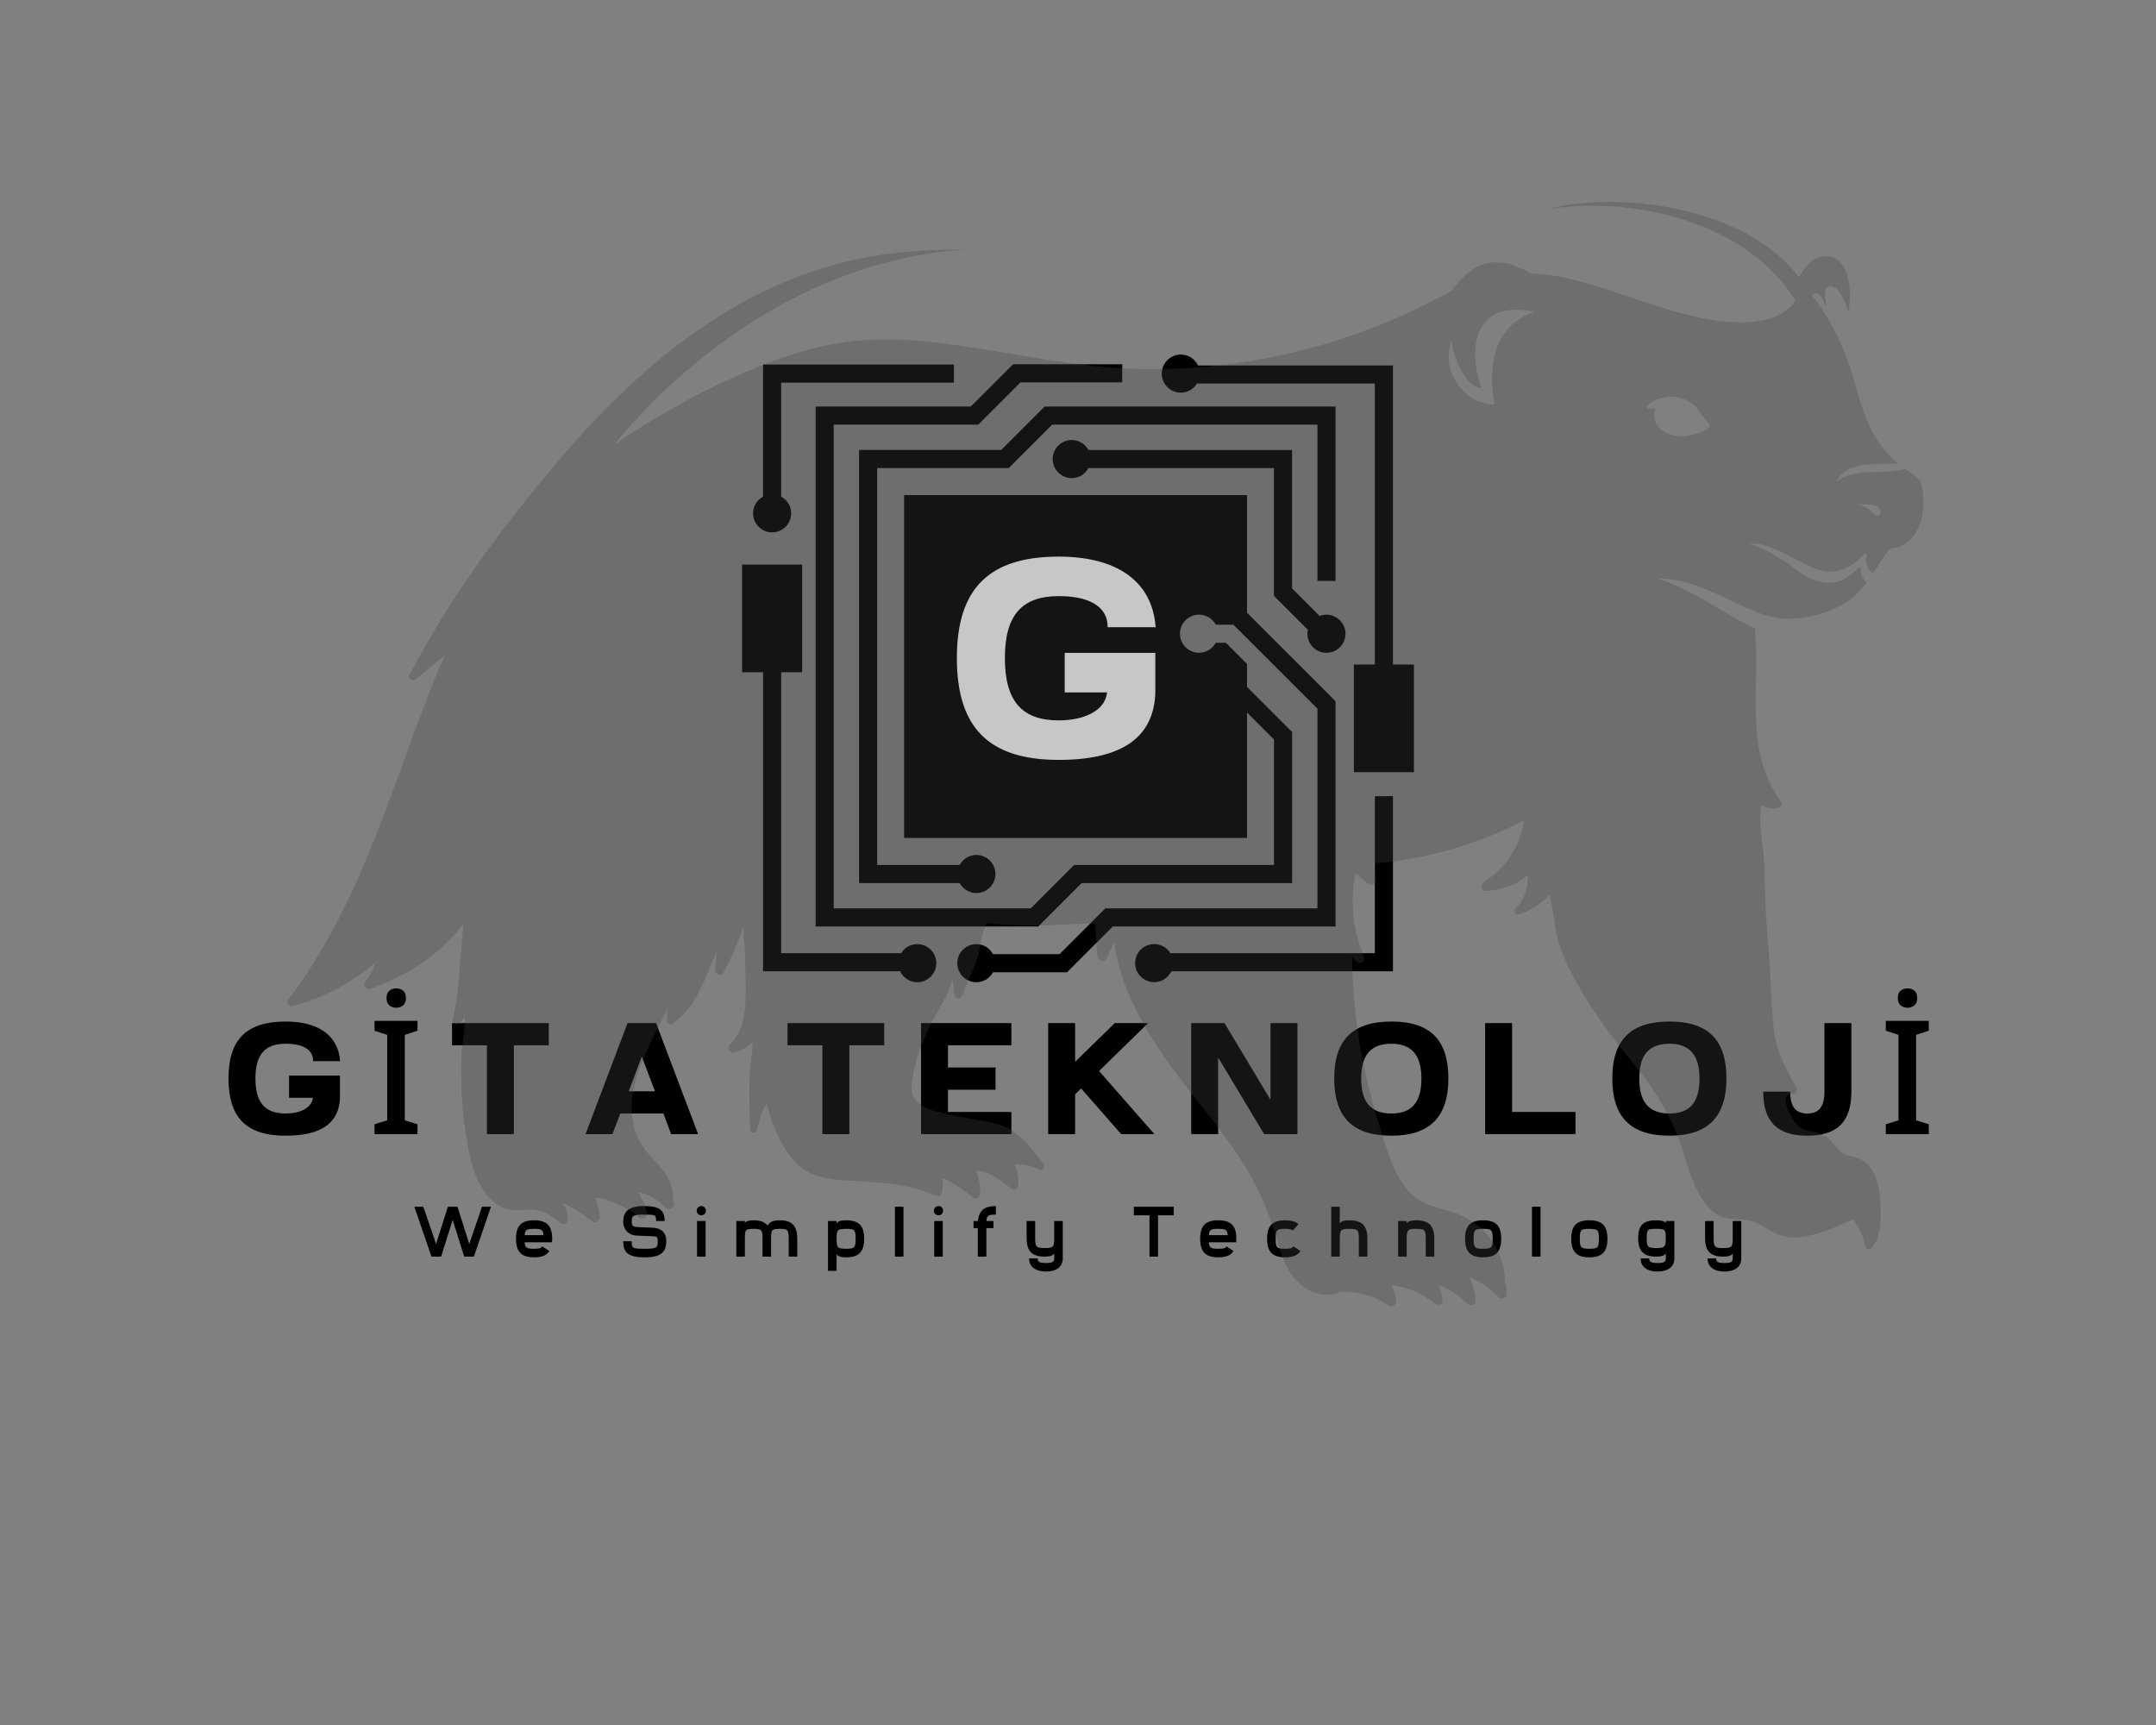 <?xml version="1.0" encoding="UTF-8" standalone="no" ?>
<!DOCTYPE svg PUBLIC "-//W3C//DTD SVG 1.1//EN" "http://www.w3.org/Graphics/SVG/1.1/DTD/svg11.dtd">
<svg xmlns="http://www.w3.org/2000/svg" xmlns:xlink="http://www.w3.org/1999/xlink" version="1.1" width="1280" height="1024" viewBox="0 0 1280 1024" xml:space="preserve">
<rect x="0" y="0" width="1280" height="1024" fill="#808080" stroke="none"/>
<desc>Created with Fabric.js 5.3.0</desc>
<defs>
</defs>
<g transform="matrix(1 0 0 1 640 512)" id="background-logo"  >
<rect style="stroke: none; stroke-width: 0; stroke-dasharray: none; stroke-linecap: butt; stroke-dashoffset: 0; stroke-linejoin: miter; stroke-miterlimit: 4; fill: rgb(255,255,255); fill-opacity: 0; fill-rule: nonzero; opacity: 1;"  paint-order="stroke"  x="-640" y="-512" rx="0" ry="0" width="1280" height="1024" />
</g>
<g transform="matrix(2.554 0 0 2.554 640 396.765)" id="logo-logo"  >
<g style=""  paint-order="stroke"   >
		<g transform="matrix(1.196 0 0 1.196 -52.191 -51.113)"  >
<path style="stroke: none; stroke-width: 1; stroke-dasharray: none; stroke-linecap: butt; stroke-dashoffset: 0; stroke-linejoin: miter; stroke-miterlimit: 4; fill: rgb(0,0,0); fill-rule: nonzero; opacity: 1;"  paint-order="stroke"  transform=" translate(-100.288, -101.25)" d="M 82.714 84.946 L 82.714 110.612 C 81.562 111.24 80.771 112.447 80.771 113.851 C 80.771 115.896 82.429 117.554 84.473 117.554 C 86.518 117.554 88.176 115.896 88.176 113.851 C 88.176 112.447 87.385 111.24 86.232 110.612 L 86.232 88.464 L 119.805 88.464 L 119.805 84.946 L 82.714 84.946 z" stroke-linecap="round" />
</g>
		<g transform="matrix(1.196 0 0 1.196 -55.508 24.41)"  >
<path style="stroke: none; stroke-width: 1; stroke-dasharray: none; stroke-linecap: butt; stroke-dashoffset: 0; stroke-linejoin: miter; stroke-miterlimit: 4; fill: rgb(0,0,0); fill-rule: nonzero; opacity: 1;"  paint-order="stroke"  transform=" translate(-97.514, -164.416)" d="M 112.687 197.592 C 111.354 197.592 110.196 198.303 109.544 199.359 L 86.232 199.359 L 86.232 144.759 L 90.308 144.759 L 90.308 123.834 L 78.638 123.834 L 78.638 144.759 L 82.714 144.759 L 82.714 202.877 L 109.352 202.877 C 109.946 204.127 111.211 204.997 112.687 204.997 C 114.732 204.997 116.389 203.34 116.389 201.295 C 116.389 199.25 114.732 197.592 112.687 197.592 z" stroke-linecap="round" />
</g>
		<g transform="matrix(1.196 0 0 1.196 48.778 -24.41)"  >
<path style="stroke: none; stroke-width: 1; stroke-dasharray: none; stroke-linecap: butt; stroke-dashoffset: 0; stroke-linejoin: miter; stroke-miterlimit: 4; fill: rgb(0,0,0); fill-rule: nonzero; opacity: 1;"  paint-order="stroke"  transform=" translate(-184.736, -123.584)" d="M 205.164 143.241 L 205.164 85.123 L 167.27 85.123 C 166.675 83.873 165.411 83.003 163.935 83.003 C 161.89 83.003 160.232 84.66 160.232 86.705 C 160.232 88.75 161.89 90.408 163.935 90.408 C 165.267 90.408 166.426 89.697 167.078 88.641 L 201.646 88.641 L 201.646 143.241 L 197.57 143.241 L 197.57 164.166 L 209.24 164.166 L 209.24 143.241 L 205.164 143.241 z" stroke-linecap="round" />
</g>
		<g transform="matrix(1.196 0 0 1.196 28.149 -28.35)"  >
<path style="stroke: none; stroke-width: 1; stroke-dasharray: none; stroke-linecap: butt; stroke-dashoffset: 0; stroke-linejoin: miter; stroke-miterlimit: 4; fill: rgb(0,0,0); fill-rule: nonzero; opacity: 1;"  paint-order="stroke"  transform=" translate(-167.483, -120.289)" d="M 182.031 129.902 L 188.615 136.486 C 188.561 136.737 188.53 136.996 188.53 137.263 C 188.53 139.307 190.188 140.965 192.233 140.965 C 194.277 140.965 195.935 139.307 195.935 137.263 C 195.935 135.218 194.277 133.56 192.233 133.56 C 191.767 133.56 191.327 133.656 190.916 133.812 L 185.549 128.445 L 185.549 101.557 L 145.971 101.557 C 145.344 100.404 144.137 99.613 142.732 99.613 C 140.688 99.613 139.03 101.271 139.03 103.316 C 139.03 105.36 140.688 107.018 142.732 107.018 C 144.137 107.018 145.344 106.227 145.971 105.075 L 182.031 105.075 L 182.031 129.902 z" stroke-linecap="round" />
</g>
		<g transform="matrix(1.196 0 0 1.196 43.247 51.321)"  >
<path style="stroke: none; stroke-width: 1; stroke-dasharray: none; stroke-linecap: butt; stroke-dashoffset: 0; stroke-linejoin: miter; stroke-miterlimit: 4; fill: rgb(0,0,0); fill-rule: nonzero; opacity: 1;"  paint-order="stroke"  transform=" translate(-180.11, -186.924)" d="M 201.646 199.359 L 161.901 199.359 C 161.249 198.303 160.09 197.592 158.758 197.592 C 156.713 197.592 155.056 199.25 155.056 201.295 C 155.056 203.34 156.713 204.997 158.758 204.997 C 160.234 204.997 161.498 204.127 162.093 202.877 L 205.164 202.877 L 205.164 168.85 L 201.646 168.85 L 201.646 199.359 z" stroke-linecap="round" />
</g>
		<g transform="matrix(1.196 0 0 1.196 4.484 -4.32)"  >
<path style="stroke: none; stroke-width: 1; stroke-dasharray: none; stroke-linecap: butt; stroke-dashoffset: 0; stroke-linejoin: miter; stroke-miterlimit: 4; fill: rgb(0,0,0); fill-rule: nonzero; opacity: 1;"  paint-order="stroke"  transform=" translate(-147.689, -140.387)" d="M 190.473 127.001 L 193.991 127.001 L 193.991 93.111 L 137.463 93.111 L 129.02 101.553 L 101.388 101.553 L 101.388 185.721 L 120.947 185.721 C 121.575 186.872 122.781 187.662 124.185 187.662 C 126.23 187.662 127.888 186.005 127.888 183.96 C 127.888 181.915 126.23 180.258 124.185 180.258 C 122.78 180.258 121.573 181.049 120.945 182.203 L 104.906 182.203 L 104.906 105.071 L 130.477 105.071 L 138.92 96.629 L 190.473 96.628 L 190.473 127.001 z" stroke-linecap="round" />
</g>
		<g transform="matrix(1.196 0 0 1.196 -0.566 1.134)"  >
<path style="stroke: none; stroke-width: 1; stroke-dasharray: none; stroke-linecap: butt; stroke-dashoffset: 0; stroke-linejoin: miter; stroke-miterlimit: 4; fill: rgb(0,0,0); fill-rule: nonzero; opacity: 1;"  paint-order="stroke"  transform=" translate(-143.466, -144.949)" d="M 176.787 133.172 L 176.787 110.318 L 110.146 110.318 L 110.146 176.959 L 176.787 176.959 L 176.787 152.577 L 182.033 157.823 L 182.033 182.204 L 143.192 182.204 L 134.749 190.647 L 96.458 190.647 L 96.458 96.63 L 124.565 96.63 L 132.777 88.418 L 152.535 88.418 L 152.535 84.9 L 131.32 84.9 L 123.108 93.112 L 92.941 93.112 L 92.941 194.165 L 136.207 194.165 L 144.649 185.722 L 185.551 185.722 L 185.551 156.366 L 176.787 147.602 L 176.787 143.132 L 172.678 139.023 L 170.715 139.023 C 170.089 140.177 168.865 140.965 167.458 140.965 C 165.418 140.965 163.757 139.305 163.757 137.264 C 163.757 135.217 165.418 133.564 167.458 133.564 C 168.865 133.564 170.096 134.351 170.722 135.505 L 174.135 135.505 L 176.787 138.158 L 176.787 138.147 L 190.474 151.834 L 190.474 190.644 L 149.247 190.644 L 140.355 199.536 L 127.424 199.536 C 126.797 198.384 125.59 197.592 124.185 197.592 C 122.14 197.592 120.483 199.25 120.483 201.295 C 120.483 203.34 122.14 204.997 124.185 204.997 C 125.59 204.997 126.797 204.206 127.424 203.054 L 141.813 203.054 L 150.704 194.162 L 193.992 194.162 L 193.992 150.377 L 176.787 133.172 z" stroke-linecap="round" />
</g>
		<g transform="matrix(1.196 0 0 1.196 -0.565 -0.432)"  >
<polygon style="stroke: none; stroke-width: 1; stroke-dasharray: none; stroke-linecap: butt; stroke-dashoffset: 0; stroke-linejoin: miter; stroke-miterlimit: 4; fill: rgb(0,0,0); fill-rule: nonzero; opacity: 1;"  paint-order="stroke"  points="27.52,-27.52 27.52,-24.98 -24.452,-24.98 -24.452,27.52 -27.52,27.52 -27.52,-27.52 " />
</g>
</g>
</g>
<g transform="matrix(1.921 0 0 1.921 640.375 630.454)" id="text-logo"  >
<g style=""  paint-order="stroke"   >
		<g transform="matrix(1 0 0 1 0 0)" id="text-logo-path-0"  >
<path style="stroke: none; stroke-width: 0; stroke-dasharray: none; stroke-linecap: butt; stroke-dashoffset: 0; stroke-linejoin: miter; stroke-miterlimit: 4; fill: rgb(0,0,0); fill-rule: nonzero; opacity: 1;"  paint-order="stroke"  transform=" translate(-265.19, 22.27)" d="M 20.14 0.49 C 31.07 0.49 36.65 -3.38 36.9 -11.22 L 36.9 -18.08 L 21.17 -18.08 L 21.17 -11.22 L 28.52 -11.22 C 28.18 -7.99 24.45 -6.37 20.14 -6.37 C 13.82 -6.37 10.78 -9.6 10.78 -17.2 C 10.78 -24.5 13.62 -27.93 20.14 -27.93 C 24.89 -27.93 28.62 -26.46 28.62 -22.54 L 36.95 -22.54 C 36.36 -30.72 29.94 -34.79 20.14 -34.79 C 8.18 -34.79 2.45 -29.4 2.45 -17.2 C 2.45 -5.24 7.84 0.49 20.14 0.49 Z M 60.86 -3.04 L 60.86 0 L 47.58 0 L 47.58 -3.04 L 51.5 -4.26 L 51.5 -30.67 L 47.58 -31.95 L 47.58 -34.99 L 60.86 -34.99 L 60.86 -31.95 L 56.94 -30.67 L 56.94 -4.26 L 60.86 -3.04 Z M 54.29 -45.03 L 54.29 -45.03 C 55.13 -45.03 55.81 -44.79 56.4 -44.34 C 56.99 -43.9 57.28 -43.12 57.28 -42.04 L 57.28 -42.04 C 57.28 -41.01 56.99 -40.23 56.4 -39.79 C 55.81 -39.3 55.13 -39.05 54.29 -39.05 L 54.29 -39.05 C 53.46 -39.05 52.77 -39.3 52.19 -39.79 C 51.6 -40.23 51.3 -41.01 51.3 -42.04 L 51.3 -42.04 C 51.3 -43.12 51.6 -43.9 52.19 -44.34 C 52.77 -44.79 53.46 -45.03 54.29 -45.03 Z M 82.32 0 L 90.65 0 L 90.65 -27.44 L 101.43 -27.44 L 101.43 -34.3 L 71.54 -34.3 L 71.54 -27.44 L 82.32 -27.44 Z M 139.26 0 L 147.59 0 L 134.6 -34.3 L 125.78 -34.3 L 112.8 0 L 121.13 0 L 123.53 -6.37 L 136.86 -6.37 Z M 126.13 -13.23 L 130.19 -23.96 L 134.26 -13.23 Z M 186 0 L 194.33 0 L 194.33 -27.44 L 205.11 -27.44 L 205.11 -34.3 L 175.22 -34.3 L 175.22 -27.44 L 186 -27.44 Z M 216.48 0 L 244.41 0 L 244.41 -6.86 L 224.81 -6.86 L 224.81 -13.72 L 239.51 -13.72 L 239.51 -20.58 L 224.81 -20.58 L 224.81 -27.44 L 244.41 -27.44 L 244.41 -34.3 L 216.48 -34.3 Z M 255.78 0 L 264.11 0 L 264.11 -12.3 L 265.97 -14.11 L 278.32 0 L 288.61 0 L 271.51 -19.5 L 286.65 -34.3 L 276.36 -34.3 L 264.11 -22.34 L 264.11 -34.3 L 255.78 -34.3 Z M 322.52 0 L 332.81 0 L 332.81 -34.3 L 324.48 -34.3 L 324.48 -10.63 L 310.27 -34.3 L 299.98 -34.3 L 299.98 0 L 308.31 0 L 308.31 -23.67 Z M 361.87 0.49 C 373.58 0.49 379.46 -5.19 379.46 -17.2 C 379.46 -28.96 373.97 -34.79 361.87 -34.79 C 350.06 -34.79 344.18 -29.3 344.18 -17.2 C 344.18 -5.39 349.71 0.49 361.87 0.49 Z M 352.51 -17.2 C 352.51 -24.4 355.45 -27.93 361.87 -27.93 C 367.99 -27.93 371.13 -24.5 371.13 -17.2 C 371.13 -9.95 368.28 -6.37 361.87 -6.37 C 355.59 -6.37 352.51 -9.75 352.51 -17.2 Z M 390.82 0 L 418.75 0 L 418.75 -6.86 L 399.15 -6.86 L 399.15 -34.3 L 390.82 -34.3 Z M 447.81 0.49 C 459.52 0.49 465.4 -5.19 465.4 -17.2 C 465.4 -28.96 459.91 -34.79 447.81 -34.79 C 436 -34.79 430.12 -29.3 430.12 -17.2 C 430.12 -5.39 435.66 0.49 447.81 0.49 Z M 438.45 -17.2 C 438.45 -24.4 441.39 -27.93 447.81 -27.93 C 453.94 -27.93 457.07 -24.5 457.07 -17.2 C 457.07 -9.95 454.23 -6.37 447.81 -6.37 C 441.54 -6.37 438.45 -9.75 438.45 -17.2 Z M 490.39 0.49 C 499.56 0.49 504.01 -3.72 504.01 -13.13 L 504.01 -34.3 L 495.68 -34.3 L 495.68 -13.13 C 495.68 -8.58 494.07 -6.37 490.39 -6.37 C 486.82 -6.37 485.1 -8.43 485.1 -13.13 L 476.77 -13.13 C 476.77 -3.97 480.98 0.49 490.39 0.49 Z M 527.93 -3.04 L 527.93 0 L 514.65 0 L 514.65 -3.04 L 518.57 -4.26 L 518.57 -30.67 L 514.65 -31.95 L 514.65 -34.99 L 527.93 -34.99 L 527.93 -31.95 L 524.01 -30.67 L 524.01 -4.26 L 527.93 -3.04 Z M 521.36 -45.03 L 521.36 -45.03 C 522.19 -45.03 522.88 -44.79 523.47 -44.34 C 524.06 -43.9 524.35 -43.12 524.35 -42.04 L 524.35 -42.04 C 524.35 -41.01 524.06 -40.23 523.47 -39.79 C 522.88 -39.3 522.19 -39.05 521.36 -39.05 L 521.36 -39.05 C 520.53 -39.05 519.84 -39.3 519.25 -39.79 C 518.66 -40.23 518.37 -41.01 518.37 -42.04 L 518.37 -42.04 C 518.37 -43.12 518.66 -43.9 519.25 -44.34 C 519.84 -44.79 520.53 -45.03 521.36 -45.03 Z" stroke-linecap="round" />
</g>
</g>
</g>
<g transform="matrix(1.921 0 0 1.921 639.894 735.385)" id="tagline-62a9f793-84fd-4093-a15c-9d71108860ea-logo"  >
<g style=""  paint-order="stroke"   >
		<g transform="matrix(1 0 0 1 -5.684342e-14 0)" id="tagline-62a9f793-84fd-4093-a15c-9d71108860ea-logo-path-0"  >
<path style="stroke: none; stroke-width: 0; stroke-dasharray: none; stroke-linecap: butt; stroke-dashoffset: 0; stroke-linejoin: miter; stroke-miterlimit: 4; fill: rgb(0,0,0); fill-rule: nonzero; opacity: 1;"  paint-order="stroke"  transform=" translate(-205.77, 5.5)" d="M 6.01 0 L 9 0 L 12.56 -11.33 L 16.13 0 L 19.12 0 L 24.4 -15.4 L 21.63 -15.4 L 17.69 -3.89 L 14.06 -15.4 L 11.07 -15.4 L 7.44 -3.89 L 3.5 -15.4 L 0.73 -15.4 Z M 32.14 -5.5 C 32.14 -1.47 33.81 0.22 37.73 0.22 C 39.89 0.22 41.49 -0.24 42.46 -1.72 L 40.26 -3.17 C 39.86 -2.57 39.38 -2.42 37.73 -2.42 C 35.51 -2.42 34.94 -2.68 34.8 -4.42 L 43.27 -4.42 C 43.3 -4.77 43.32 -5.1 43.32 -5.5 C 43.32 -9.61 41.6 -11.22 37.73 -11.22 C 33.86 -11.22 32.14 -9.61 32.14 -5.5 Z M 34.8 -6.62 C 34.94 -8.36 35.51 -8.58 37.73 -8.58 C 39.95 -8.58 40.52 -8.36 40.66 -6.62 Z M 75.44 -11 L 78.08 -11 C 78.08 -14.3 76.43 -15.62 71.94 -15.62 C 66.59 -15.62 65.27 -13.75 65.27 -10.65 C 65.27 -8.67 66.66 -6.62 69.45 -6.49 L 74.27 -6.29 C 75.81 -6.23 75.94 -6.12 75.94 -4.75 C 75.94 -2.73 75.64 -2.42 71.92 -2.42 C 68.05 -2.42 67.91 -2.55 67.91 -4.75 L 65.27 -4.75 C 65.27 -1.32 66.68 0.22 71.92 0.22 C 77 0.22 78.58 -1.45 78.58 -4.75 C 78.58 -7.48 77.04 -8.82 74.4 -8.93 L 69.59 -9.13 C 68.22 -9.2 67.91 -9.68 67.91 -10.65 C 67.91 -12.69 68.13 -12.98 71.94 -12.98 C 75.28 -12.98 75.44 -12.85 75.44 -11 Z M 89.41 -12.76 C 90.2 -12.76 90.84 -13.4 90.84 -14.19 C 90.84 -14.98 90.2 -15.62 89.41 -15.62 C 88.62 -15.62 87.98 -14.98 87.98 -14.19 C 87.98 -13.4 88.62 -12.76 89.41 -12.76 Z M 88.09 0 L 90.73 0 L 90.73 -11 L 88.09 -11 Z M 108.33 -5.5 L 108.33 0 L 110.97 0 L 110.97 -5.5 C 110.97 -8.27 111.08 -8.58 113.7 -8.58 C 116.09 -8.58 116.42 -8.27 116.42 -5.5 L 116.42 0 L 119.06 0 L 119.06 -5.5 C 119.06 -9.61 117.35 -11.22 113.7 -11.22 C 111.54 -11.22 110.46 -10.71 109.93 -9.57 C 109.05 -10.71 107.62 -11.22 105.6 -11.22 C 104.13 -11.22 103.31 -10.98 102.87 -10.47 L 102.87 -11 L 100.23 -11 L 100.23 0 L 102.87 0 L 102.87 -5.5 C 102.87 -8.27 102.98 -8.58 105.6 -8.58 C 108 -8.58 108.33 -8.27 108.33 -5.5 Z M 134.16 0.22 C 138.07 0.22 139.74 -1.47 139.74 -5.5 C 139.74 -9.61 138.03 -11.22 134.16 -11.22 C 132.51 -11.22 131.65 -10.93 131.21 -10.27 L 131.21 -11 L 128.57 -11 L 128.57 4.4 L 131.21 4.4 L 131.21 -0.73 C 131.65 -0.09 132.51 0.22 134.16 0.22 Z M 131.21 -5.5 C 131.21 -8.27 131.54 -8.58 134.16 -8.58 C 136.77 -8.58 137.1 -8.27 137.1 -5.5 C 137.1 -2.77 136.77 -2.42 134.16 -2.42 C 131.54 -2.42 131.21 -2.77 131.21 -5.5 Z M 151.89 0 L 151.89 -15.4 L 149.25 -15.4 L 149.25 0 Z M 162.71 -12.76 C 163.5 -12.76 164.14 -13.4 164.14 -14.19 C 164.14 -14.98 163.5 -15.62 162.71 -15.62 C 161.92 -15.62 161.28 -14.98 161.28 -14.19 C 161.28 -13.4 161.92 -12.76 162.71 -12.76 Z M 161.39 0 L 164.03 0 L 164.03 -11 L 161.39 -11 Z M 173.54 -8.8 L 174.86 -8.8 L 174.86 0 L 177.5 0 L 177.5 -8.8 L 179.7 -8.8 L 179.7 -11 L 177.52 -11 C 177.65 -12.76 178.22 -12.98 180.44 -12.98 L 180.44 -15.62 C 176.95 -15.62 175.21 -14.3 174.9 -11 L 173.54 -11 Z M 192.59 -5.72 L 192.59 -11 L 189.95 -11 L 189.95 -5.72 C 189.95 -1.61 191.66 0 195.54 0 C 197.19 0 198.04 -0.29 198.48 -0.95 L 198.48 0.55 C 198.48 1.72 197.76 1.98 195.91 1.98 C 194.08 1.98 193.36 1.72 193.36 0.55 L 190.72 0.55 C 190.72 3.3 192.92 4.62 195.91 4.62 C 198.92 4.62 201.12 3.32 201.12 0.55 L 201.12 -11 L 198.48 -11 L 198.48 -5.72 C 198.48 -2.95 198.15 -2.64 195.54 -2.64 C 192.92 -2.64 192.59 -2.95 192.59 -5.72 Z M 230.56 0 L 230.56 -12.76 L 235.4 -12.76 L 235.4 -15.4 L 223.08 -15.4 L 223.08 -12.76 L 227.92 -12.76 L 227.92 0 Z M 243.58 -5.5 C 243.58 -1.47 245.26 0.22 249.17 0.22 C 251.33 0.22 252.93 -0.24 253.9 -1.72 L 251.7 -3.17 C 251.31 -2.57 250.82 -2.42 249.17 -2.42 C 246.95 -2.42 246.38 -2.68 246.25 -4.42 L 254.72 -4.42 C 254.74 -4.77 254.76 -5.1 254.76 -5.5 C 254.76 -9.61 253.04 -11.22 249.17 -11.22 C 245.3 -11.22 243.58 -9.61 243.58 -5.5 Z M 246.25 -6.62 C 246.38 -8.36 246.95 -8.58 249.17 -8.58 C 251.39 -8.58 251.97 -8.36 252.1 -6.62 Z M 274.58 -1.72 L 272.38 -3.17 C 271.99 -2.57 271.5 -2.42 269.85 -2.42 C 267.23 -2.42 266.9 -2.77 266.9 -5.5 C 266.9 -8.27 267.23 -8.58 269.85 -8.58 C 271.22 -8.58 271.77 -8.45 272.21 -8.05 L 273.97 -10.03 C 272.98 -10.91 271.59 -11.22 269.85 -11.22 C 265.98 -11.22 264.26 -9.61 264.26 -5.5 C 264.26 -1.47 265.94 0.22 269.85 0.22 C 272.01 0.22 273.61 -0.24 274.58 -1.72 Z M 292.62 -5.5 L 292.62 0 L 295.26 0 L 295.26 -5.5 C 295.26 -9.61 293.55 -11.22 289.67 -11.22 C 288.02 -11.22 287.17 -10.93 286.73 -10.27 L 286.73 -15.4 L 284.09 -15.4 L 284.09 0 L 286.73 0 L 286.73 -5.5 C 286.73 -8.27 287.06 -8.58 289.67 -8.58 C 292.29 -8.58 292.62 -8.27 292.62 -5.5 Z M 313.3 -5.5 L 313.3 0 L 315.94 0 L 315.94 -5.5 C 315.94 -9.61 314.23 -11.22 310.35 -11.22 C 308.7 -11.22 307.85 -10.93 307.41 -10.27 L 307.41 -11 L 304.77 -11 L 304.77 0 L 307.41 0 L 307.41 -5.5 C 307.41 -8.27 307.74 -8.58 310.35 -8.58 C 312.97 -8.58 313.3 -8.27 313.3 -5.5 Z M 331.03 0.22 C 334.95 0.22 336.62 -1.47 336.62 -5.5 C 336.62 -9.61 334.91 -11.22 331.03 -11.22 C 327.16 -11.22 325.45 -9.61 325.45 -5.5 C 325.45 -1.47 327.12 0.22 331.03 0.22 Z M 328.09 -5.5 C 328.09 -8.27 328.42 -8.58 331.03 -8.58 C 333.65 -8.58 333.98 -8.27 333.98 -5.5 C 333.98 -2.77 333.65 -2.42 331.03 -2.42 C 328.42 -2.42 328.09 -2.77 328.09 -5.5 Z M 348.77 0 L 348.77 -15.4 L 346.13 -15.4 L 346.13 0 Z M 363.86 0.22 C 367.77 0.22 369.45 -1.47 369.45 -5.5 C 369.45 -9.61 367.73 -11.22 363.86 -11.22 C 359.99 -11.22 358.27 -9.61 358.27 -5.5 C 358.27 -1.47 359.94 0.22 363.86 0.22 Z M 360.91 -5.5 C 360.91 -8.27 361.24 -8.58 363.86 -8.58 C 366.48 -8.58 366.81 -8.27 366.81 -5.5 C 366.81 -2.77 366.48 -2.42 363.86 -2.42 C 361.24 -2.42 360.91 -2.77 360.91 -5.5 Z M 384.54 0 C 386.19 0 387.05 -0.31 387.49 -0.95 L 387.49 0.55 C 387.49 1.72 386.76 1.98 384.91 1.98 C 383.09 1.98 382.36 1.72 382.36 0.55 L 379.72 0.55 C 379.72 3.3 381.92 4.62 384.91 4.62 C 387.93 4.62 390.13 3.32 390.13 0.55 L 390.13 -11 L 387.49 -11 L 387.49 -10.36 C 387.05 -10.98 386.19 -11.22 384.54 -11.22 C 380.67 -11.22 378.95 -9.83 378.95 -5.72 C 378.95 -1.69 380.62 0 384.54 0 Z M 381.59 -5.72 C 381.59 -8.49 381.92 -8.58 384.54 -8.58 C 387.16 -8.58 387.49 -8.49 387.49 -5.72 C 387.49 -2.99 387.16 -2.64 384.54 -2.64 C 381.92 -2.64 381.59 -2.99 381.59 -5.72 Z M 402.27 -5.72 L 402.27 -11 L 399.63 -11 L 399.63 -5.72 C 399.63 -1.61 401.35 0 405.22 0 C 406.87 0 407.73 -0.29 408.17 -0.95 L 408.17 0.55 C 408.17 1.72 407.44 1.98 405.59 1.98 C 403.77 1.98 403.04 1.72 403.04 0.55 L 400.4 0.55 C 400.4 3.3 402.6 4.62 405.59 4.62 C 408.61 4.62 410.81 3.32 410.81 0.55 L 410.81 -11 L 408.17 -11 L 408.17 -5.72 C 408.17 -2.95 407.84 -2.64 405.22 -2.64 C 402.6 -2.64 402.27 -2.95 402.27 -5.72 Z" stroke-linecap="round" />
</g>
</g>
</g>
<g transform="matrix(1.921 0 0 1.921 627.086 390.754)" id="tagline-b9dabbc1-e1fd-4451-8d37-3e16a44c5515-logo"  >
<g style=""  paint-order="stroke"   >
		<g transform="matrix(1 0 0 1 0 0)" id="tagline-b9dabbc1-e1fd-4451-8d37-3e16a44c5515-logo-path-0"  >
<path style="stroke: none; stroke-width: 0; stroke-dasharray: none; stroke-linecap: butt; stroke-dashoffset: 0; stroke-linejoin: miter; stroke-miterlimit: 4; fill: rgb(255,255,255); fill-rule: nonzero; opacity: 1;"  paint-order="stroke"  transform=" translate(-35.075, 30.54)" d="M 35.86 0.87 C 55.32 0.87 65.27 -6.02 65.7 -19.98 L 65.7 -32.2 L 37.69 -32.2 L 37.69 -19.98 L 50.78 -19.98 C 50.17 -14.22 43.54 -11.34 35.86 -11.34 C 24.61 -11.34 19.2 -17.1 19.2 -30.63 C 19.2 -43.63 24.26 -49.74 35.86 -49.74 C 44.33 -49.74 50.96 -47.12 50.96 -40.14 L 65.79 -40.14 C 64.74 -54.71 53.31 -61.95 35.86 -61.95 C 14.57 -61.95 4.36 -52.35 4.36 -30.63 C 4.36 -9.34 13.96 0.87 35.86 0.87 Z" stroke-linecap="round" />
</g>
</g>
</g>
<g transform="matrix(3.885 0 0 3.885 656.187 447.656)" id="shape-e938ac1e-fbaa-4ebb-a937-c8318ce9594c"  >
<g style="opacity: 0.3;"  paint-order="stroke"   >
		<g transform="matrix(1 0 0 1 0 0)" id="path-01"  >
<path style="stroke: none; stroke-width: 1; stroke-dasharray: none; stroke-linecap: butt; stroke-dashoffset: 0; stroke-linejoin: miter; stroke-miterlimit: 4; fill: rgb(66,66,66); fill-rule: nonzero; opacity: 1;"  paint-order="stroke"  transform=" translate(-125, -84.372)" d="M 238.967 145.816 C 237.53 145.524 237.012 144.78 236.135 143.703 C 235.309 142.701 234.256 142.258 233.004 142.058 C 231.876 141.874 231.083 141.531 230.398 140.621 C 229.755 139.753 227.784 136.329 230.014 136.337 C 230.54 136.345 230.857 135.761 230.607 135.318 C 228.978 132.429 227.534 129.698 227.149 126.349 C 226.682 122.298 226.723 118.206 226.348 114.147 C 225.98 110.105 225.796 106.055 225.746 102.004 C 225.713 98.781 224.694 95.348 225.262 92.133 C 226.047 92.617 226.924 92.843 227.884 92.542 C 228.235 92.434 228.519 91.957 228.26 91.607 C 222.507 83.895 225.123 74.072 224.281 65.134 C 224.252 65.122 224.227 65.117 224.198 65.105 C 219.704 63.161 215.639 59.634 209.438 57.538 C 214.325 57.499 218.795 60.135 223.125 62.081 C 223.943 62.449 224.786 62.777 225.638 63.088 C 227.091 63.487 228.58 63.784 230.064 63.688 C 232.62 63.513 235.225 62.819 237.488 61.625 C 239.079 60.786 240.29 59.526 241.357 58.119 C 240.706 57.625 240.403 56.739 240.39 55.722 C 239.367 56.603 238.033 57.879 236.684 58.11 C 235.287 58.348 233.914 58.037 232.626 57.494 C 231.13 56.863 229.914 55.435 228.475 54.691 C 227.659 54.27 226.225 53.068 223.449 52.263 C 224.898 52.01 226.68 52.768 227.981 53.343 C 229.395 53.969 230.729 54.756 232.119 55.431 C 233.35 56.028 234.694 56.57 236.089 56.477 C 237.918 56.356 239.523 55.364 240.729 54.091 C 241.162 53.635 241.463 53.597 241.323 54.17 C 241.079 55.166 241.554 56.131 242.319 56.777 C 243.173 55.51 243.97 54.189 244.846 52.973 C 245.213 52.956 245.581 52.923 245.948 52.823 C 247.502 52.405 248.763 51.011 249.381 49.499 C 249.999 47.987 250.057 46.384 249.965 44.839 C 249.924 44.079 249.84 43.302 249.498 42.659 C 249.364 42.425 249.155 42.183 248.88 41.966 L 248.88 41.957 C 248.696 41.815 248.487 41.69 248.27 41.573 C 248.22 41.482 248.145 41.398 248.036 41.323 C 247.755 41.156 247.486 40.98 247.222 40.8 C 243.462 41.866 239.704 40.408 236.684 42.791 C 238.354 39.376 242.766 40.284 246.051 39.908 C 244.543 38.642 243.339 37.122 242.341 35.327 C 241.113 33.122 240.37 30.7 239.718 28.269 C 238.35 23.204 236.305 18.439 233.019 14.332 C 233.133 14.136 233.273 13.986 233.459 13.939 C 234.294 13.733 234.957 15.48 235.15 16.029 C 235.116 15.118 234.525 12.867 235.822 12.866 C 237.248 12.866 238.284 15.744 238.524 16.812 C 239.182 14.225 238.891 8.721 235.545 8.336 C 233.264 8.073 231.996 9.764 231.02 11.542 C 223.158 0.956 203.847 -1.923 192.297 1.177 C 205.197 -1.156 223.413 3.126 230.463 15.133 C 228.869 17.485 225.782 18.282 223.032 18.39 C 219.282 18.532 215.491 17.714 211.9 16.703 C 208.217 15.65 204.617 14.314 200.959 13.162 C 197.402 12.035 193.827 10.991 190.069 10.982 C 189.48 10.553 188.798 10.242 188.078 10.037 C 187.637 9.77 187.161 9.547 186.6 9.435 C 184.609 9.039 182.919 9.145 181.199 10.304 C 179.885 11.19 178.815 12.302 177.939 13.565 C 163.482 21.669 146.894 25.854 130.315 25.53 C 120.502 25.338 110.998 23.058 101.31 21.764 C 96.525 21.121 91.673 20.778 86.854 21.238 C 82.52 21.647 78.294 22.791 74.227 24.319 C 65.867 27.443 57.419 32.021 50.028 37.049 C 51.74 34.903 71.946 9.271 103.757 7.266 C 89.894 7.284 67.787 8.368 41.491 39.495 C 32.568 50.057 25.162 59.988 18.698 72.206 C 18.372 72.833 19.124 73.342 19.633 72.925 C 21.128 71.722 22.606 70.486 24.076 69.242 C 18.147 82.913 14.28 97.436 7.29 110.64 C 5.194 114.59 2.822 118.39 0.108 121.939 C -0.243 122.39 0.333 122.983 0.818 122.858 C 5.511 121.622 9.862 119.333 13.503 116.152 C 13.144 117.263 12.593 118.298 11.883 119.25 C 11.541 119.726 12.117 120.428 12.643 120.244 C 18.355 118.256 23.333 115.008 26.949 110.281 C 26.782 111.834 26.64 113.395 26.523 114.966 C 26.281 118.289 26.047 121.622 25.304 124.887 C 25.137 125.605 26.072 125.99 26.481 125.38 C 26.674 125.088 26.891 124.82 27.116 124.57 C 27.191 125.488 27.05 126.466 26.941 127.35 C 26.774 128.737 26.599 130.099 26.582 131.501 C 26.557 134.65 26.64 137.698 27.074 140.813 C 27.642 144.905 28.31 150.442 31.927 153.09 C 33.079 153.933 34.399 154.159 35.81 154.034 C 36.929 153.942 37.956 153.858 39.025 154.293 C 40.027 154.693 40.904 155.345 41.739 156.021 C 42.174 156.372 42.8 156.155 42.834 155.57 C 42.892 154.568 42.558 153.733 42.107 152.939 C 43.719 153.716 45.23 154.685 46.659 155.779 C 47.109 156.121 47.719 155.645 47.727 155.161 C 47.744 154.092 47.36 153.148 47.101 152.155 C 48.229 152.163 49.439 152.664 50.408 153.098 C 51.569 153.616 52.747 154.259 53.682 155.128 C 54.108 155.529 55.027 155.287 54.96 154.601 C 54.826 153.366 54.25 152.405 53.682 151.378 C 55.194 151.461 56.822 152.672 57.757 153.641 C 58.467 154.376 59.578 153.266 58.877 152.522 C 58.877 152.514 58.868 152.505 58.86 152.497 C 58.91 152.405 58.952 152.305 58.952 152.171 C 58.918 149.474 57.39 147.778 55.62 145.933 C 53.39 143.595 52.479 140.997 52.663 137.782 C 52.964 132.504 55.837 128.036 58.016 123.359 C 58.025 123.952 58.033 124.545 58.042 125.146 C 58.05 125.522 58.501 125.839 58.843 125.597 C 62.635 122.95 63.862 118.465 65.65 114.398 C 65.533 115.408 65.399 116.419 65.416 117.438 C 65.416 118.072 66.318 118.348 66.635 117.772 C 67.863 115.542 68.873 113.17 69.7 110.731 C 69.733 111.558 69.784 112.385 69.842 113.22 C 69.992 115.208 70.026 117.204 70.043 119.2 C 70.076 122.356 70.193 126.466 67.621 128.762 C 67.078 129.246 67.654 130.123 68.314 129.948 C 69.391 129.673 70.276 129.121 71.095 128.445 C 71.086 130.274 70.71 132.078 70.644 133.915 C 70.56 136.513 70.677 139.11 70.71 141.707 C 70.719 142.283 71.562 142.409 71.721 141.841 C 72.114 140.421 72.49 139.001 73.249 137.748 C 74.452 142.166 76.615 147.695 81.359 148.939 C 83.973 149.633 86.812 149.549 89.484 149.749 C 92.775 149.992 95.999 150.459 99.022 151.829 C 99.414 152.013 99.891 151.879 100.016 151.428 C 100.233 150.643 100.233 149.866 100.074 149.106 C 101.836 149.825 103.348 151.027 104.876 152.18 C 105.294 152.497 105.837 152.054 105.862 151.612 C 105.92 150.376 105.753 149.14 105.194 148.054 C 107.206 147.945 109.319 149.749 110.789 150.851 C 111.182 151.144 111.624 150.726 111.666 150.342 C 111.808 149.165 111.608 148.071 111.115 147.043 C 112.418 147.035 113.67 147.185 114.848 147.845 C 115.449 148.187 115.942 147.428 115.549 146.935 C 113.846 144.822 112.175 142.417 109.611 141.289 C 108.133 140.638 106.43 140.454 104.851 140.17 C 103.189 139.87 101.536 139.586 99.899 139.168 C 98.729 138.867 97.477 138.516 96.517 137.748 C 95.389 136.847 95.289 135.577 95.473 134.232 C 95.882 131.393 96.942 128.495 98.203 125.923 C 99.364 123.543 101.035 121.321 101.611 118.749 C 101.811 119.534 101.878 120.386 101.953 121.087 C 102.028 121.764 102.88 121.897 103.131 121.246 C 103.916 119.175 105.001 117.204 105.578 115.049 C 105.987 113.529 106.071 111.701 106.839 110.306 C 106.864 110.272 106.864 110.239 106.872 110.205 C 108.618 110.381 110.371 110.489 112.125 110.548 C 115.917 110.673 119.7 110.23 123.483 110.297 C 123.55 111.942 123.642 113.596 123.775 115.241 C 123.834 115.909 124.811 116.344 125.162 115.617 C 125.571 114.782 125.972 113.947 126.381 113.103 C 127.45 121.254 132.144 128.412 137.104 134.808 C 139.961 138.508 142.942 142.116 145.514 146.016 C 148.112 149.966 149.94 154.05 151.235 158.585 C 151.895 160.89 152.671 163.295 154.425 165.024 C 155.987 166.553 158.125 167.363 160.279 166.811 C 160.488 166.761 160.614 166.653 160.705 166.519 C 163.395 166.469 165.95 166.978 168.297 168.632 C 168.765 168.957 169.491 168.523 169.458 167.964 C 169.399 167.045 169.124 166.218 168.664 165.5 C 171.12 165.792 173.441 166.753 175.379 168.34 C 175.805 168.69 176.573 168.49 176.548 167.847 C 176.523 167.003 176.289 166.226 175.897 165.542 C 177.6 166.101 179.137 167.078 180.39 168.398 C 180.799 168.832 181.617 168.515 181.592 167.905 C 181.534 166.586 181.183 165.375 180.573 164.272 C 182.302 164.899 183.797 165.959 185.116 167.354 C 185.534 167.788 186.361 167.463 186.336 166.845 C 186.319 166.486 186.311 166.126 186.294 165.767 C 186.278 165.558 186.202 165.408 186.085 165.308 C 186.136 161.934 184.641 158.652 182.035 156.489 C 180.715 155.387 179.204 154.693 177.559 154.201 C 175.671 153.624 173.667 153.249 172.13 151.904 C 169.249 149.382 168.121 145.031 167.002 141.515 C 165.658 137.306 164.622 133.005 163.896 128.654 C 163.161 124.269 162.785 119.834 162.701 115.4 C 162.935 115.625 163.169 115.851 163.411 116.076 C 164.021 116.661 164.798 115.926 164.505 115.233 C 162.802 111.216 162.384 106.815 163.219 102.556 C 163.854 103.082 164.489 103.616 165.14 104.134 C 165.725 104.61 166.518 104.167 166.384 103.407 C 166.242 102.614 166.125 101.812 166.025 101.019 C 168.197 101.002 170.443 100.585 172.556 100.192 C 174.903 99.766 177.216 99.157 179.488 98.422 C 182.711 97.378 185.994 96.092 189.033 94.454 C 188.457 98.313 186.177 101.879 182.878 103.909 C 182.294 104.267 182.486 105.345 183.246 105.286 C 185.467 105.102 187.914 104.384 189.593 102.831 C 189.626 104.735 189.075 106.698 187.672 107.992 C 187.288 108.351 187.689 109.019 188.182 108.869 C 190.019 108.309 191.53 107.232 192.875 105.912 C 193.568 108.159 193.56 110.564 194.203 112.827 C 195.005 115.642 196.408 118.256 197.894 120.753 C 199.431 123.359 201.168 125.839 202.997 128.244 C 204.709 130.482 206.596 132.604 208.208 134.917 C 209.862 137.281 211.282 139.82 212.376 142.492 C 213.394 144.973 213.937 147.628 215.023 150.092 C 215.833 151.954 217.253 154.343 219.274 155.086 C 220.944 155.704 222.79 155.211 224.468 155.971 C 225.554 156.472 226.523 157.199 227.625 157.675 C 228.736 158.151 229.905 158.309 231.1 158.184 C 233.989 157.875 236.678 156.589 239.326 155.462 C 240.144 156.731 240.921 158.092 241.121 159.579 C 241.18 160.013 241.823 160.13 242.098 159.838 C 243.435 158.36 243.501 155.954 243.493 154.075 C 243.493 151.812 243.226 149.223 241.773 147.386 C 241.029 146.451 240.111 146.041 238.967 145.816 Z M 241.219 46.226 C 241.77 46.236 242.34 46.251 242.836 46.489 C 244.168 47.128 243.27 48.86 242.083 47.33 C 241.557 46.652 240.659 46.406 239.825 46.199 C 240.29 46.208 240.755 46.217 241.219 46.226 Z M 184.482 30.941 C 179.73 30.977 176.151 25.638 177.935 21.204 C 177.978 23.166 180.007 28.436 182.495 28.386 C 180.538 23.421 180.732 14.653 190.589 16.787 C 185.943 18.423 183.06 22.525 184.482 30.941 Z M 208.025 31.579 C 207.819 31.539 207.674 31.251 207.866 31.084 C 209.302 29.773 211.449 29.422 213.269 30.082 C 214.155 30.399 214.94 30.917 215.532 31.643 C 216.117 32.37 216.535 33.222 217.245 33.84 C 217.445 34.016 217.403 34.316 217.245 34.5 C 216.885 34.917 216.334 35.093 215.825 35.276 C 215.265 35.477 214.681 35.627 214.088 35.719 C 213.019 35.886 211.941 35.811 210.939 35.385 C 209.344 34.7 208.508 33.309 209.068 31.504 C 208.901 31.571 208.206 31.615 208.025 31.579 Z" stroke-linecap="round" />
</g>
</g>
</g>
</svg>